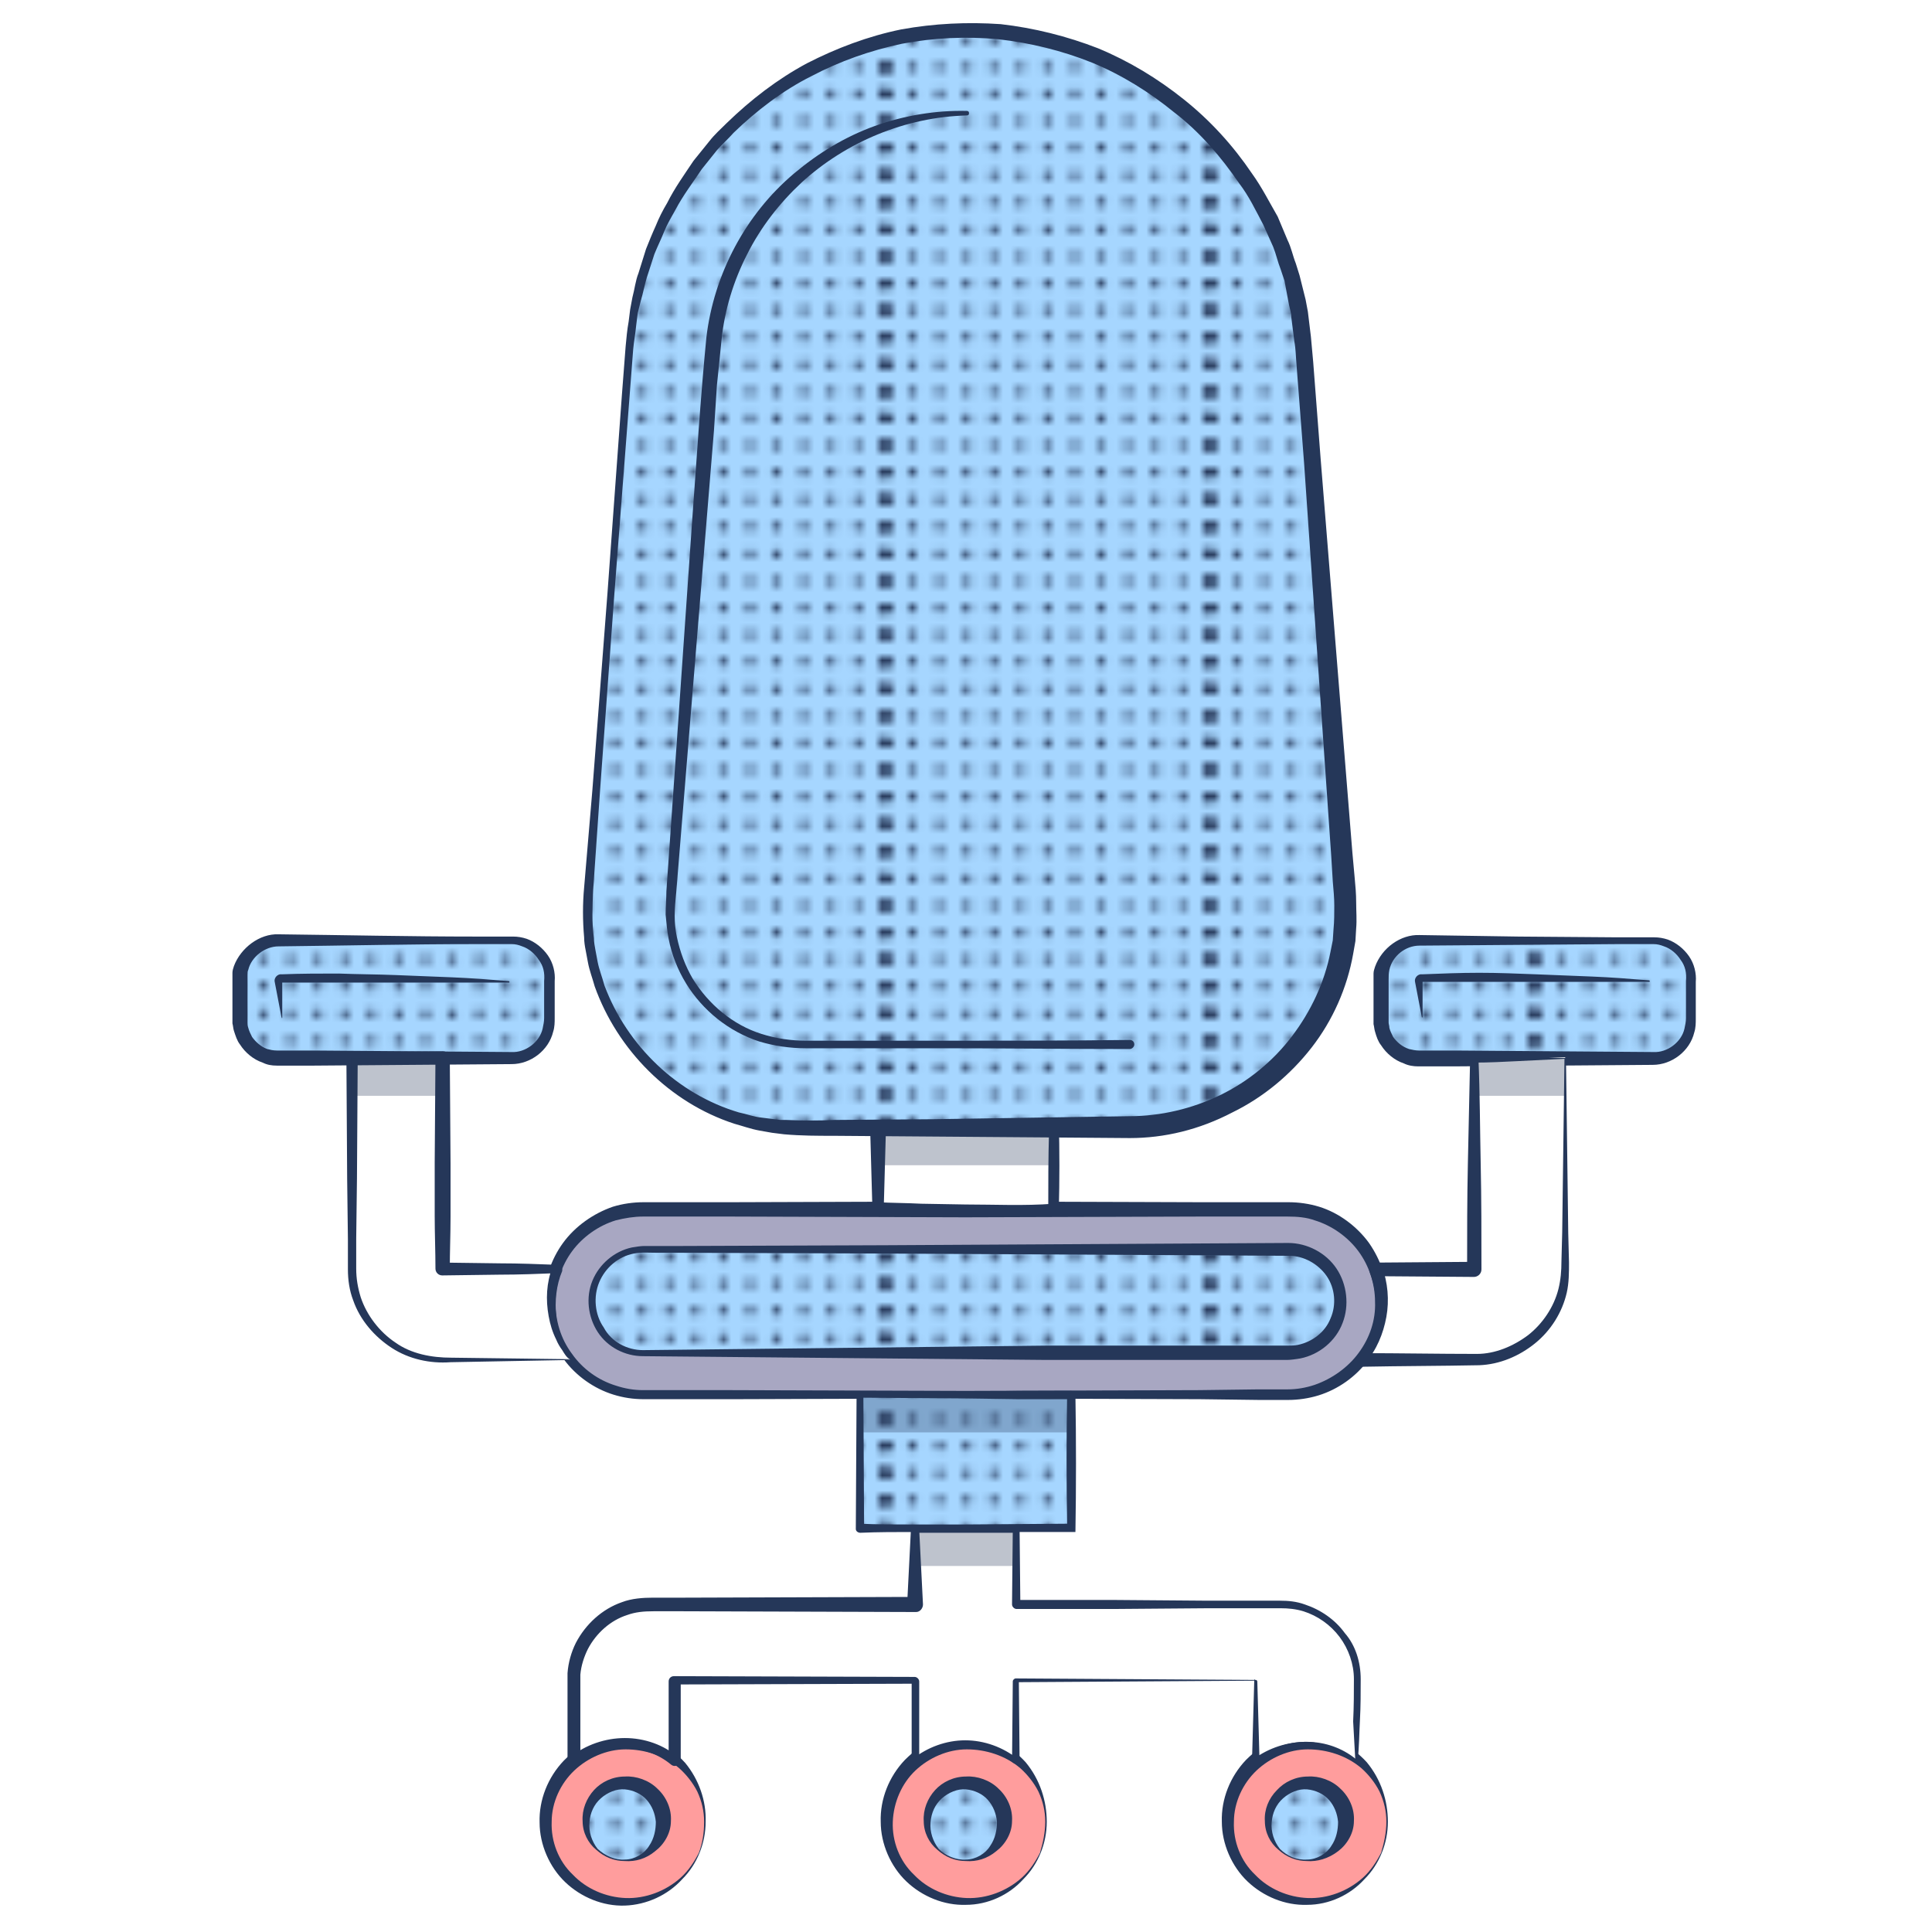 <?xml version="1.0" encoding="utf-8"?>
<!-- Generator: Adobe Illustrator 22.1.0, SVG Export Plug-In . SVG Version: 6.00 Build 0)  -->
<svg version="1.1" id="Layer_1" xmlns="http://www.w3.org/2000/svg" xmlns:xlink="http://www.w3.org/1999/xlink" x="0px" y="0px"
	 viewBox="0 0 256 256" style="enable-background:new 0 0 256 256;" xml:space="preserve">
<style type="text/css">
	.st0{fill:none;}
	.st1{fill:#253759;}
	.st2{clip-path:url(#SVGID_2_);fill:#253759;}
	.st3{clip-path:url(#SVGID_4_);fill:#253759;}
	.st4{fill:#FF9D9D;}
	.st5{fill:#A6D6FF;}
	.st6{fill:url(#SVGID_7_);}
	.st7{fill:url(#SVGID_8_);}
	.st8{fill:url(#SVGID_9_);}
	.st9{fill:#A8A7C2;}
	.st10{fill:url(#SVGID_10_);}
	.st11{fill:#FFFFFF;}
	.st12{fill:url(#SVGID_11_);}
	.st13{fill:url(#SVGID_12_);}
	.st14{opacity:0.3;fill:#253759;}
	.st15{fill:url(#SVGID_13_);}
	.st16{fill:url(#SVGID_14_);}
</style>
<pattern  x="-3036" y="-276" width="42.9" height="43" patternUnits="userSpaceOnUse" id="New_Pattern_Swatch_1" viewBox="43 -43 42.9 43" style="overflow:visible;">
	<g>
		<rect x="43" y="-43" class="st0" width="42.9" height="43"/>
		<g>
			<g>
				<circle class="st1" cx="85.9" cy="-41.2" r="0.6"/>
				<circle class="st1" cx="85.9" cy="-37.6" r="0.6"/>
				<circle class="st1" cx="85.9" cy="-34" r="0.6"/>
				<circle class="st1" cx="85.9" cy="-30.4" r="0.6"/>
				<circle class="st1" cx="85.9" cy="-26.9" r="0.6"/>
				<circle class="st1" cx="85.9" cy="-23.3" r="0.6"/>
				<circle class="st1" cx="85.9" cy="-19.7" r="0.6"/>
				<circle class="st1" cx="85.9" cy="-16.1" r="0.6"/>
				<circle class="st1" cx="85.9" cy="-12.6" r="0.6"/>
				<circle class="st1" cx="85.9" cy="-9" r="0.6"/>
				<circle class="st1" cx="85.9" cy="-5.4" r="0.6"/>
				<circle class="st1" cx="85.9" cy="-1.8" r="0.6"/>
				<circle class="st1" cx="85.8" cy="-41.2" r="0.6"/>
				<circle class="st1" cx="85.8" cy="-37.6" r="0.6"/>
				<circle class="st1" cx="85.8" cy="-34" r="0.6"/>
				<circle class="st1" cx="85.8" cy="-30.4" r="0.6"/>
				<circle class="st1" cx="85.8" cy="-26.9" r="0.6"/>
				<circle class="st1" cx="85.8" cy="-23.3" r="0.6"/>
				<circle class="st1" cx="85.8" cy="-19.7" r="0.6"/>
				<circle class="st1" cx="85.8" cy="-16.1" r="0.6"/>
				<circle class="st1" cx="85.8" cy="-12.6" r="0.6"/>
				<circle class="st1" cx="85.8" cy="-9" r="0.6"/>
				<circle class="st1" cx="85.8" cy="-5.4" r="0.6"/>
				<circle class="st1" cx="85.8" cy="-1.8" r="0.6"/>
			</g>
			<g>
				<defs>
					<rect id="SVGID_1_" x="85.8" y="-43" width="43" height="43"/>
				</defs>
				<clipPath id="SVGID_2_">
					<use xlink:href="#SVGID_1_"  style="overflow:visible;"/>
				</clipPath>
				<circle class="st2" cx="85.8" cy="-41.2" r="0.6"/>
				<circle class="st2" cx="85.8" cy="-37.6" r="0.6"/>
				<circle class="st2" cx="85.8" cy="-34" r="0.6"/>
				<circle class="st2" cx="85.8" cy="-30.4" r="0.6"/>
				<circle class="st2" cx="85.8" cy="-26.9" r="0.6"/>
				<circle class="st2" cx="85.8" cy="-23.3" r="0.6"/>
				<circle class="st2" cx="85.8" cy="-19.7" r="0.6"/>
				<circle class="st2" cx="85.8" cy="-16.1" r="0.6"/>
				<circle class="st2" cx="85.8" cy="-12.6" r="0.6"/>
				<circle class="st2" cx="85.8" cy="-9" r="0.6"/>
				<circle class="st2" cx="85.8" cy="-5.4" r="0.6"/>
				<circle class="st2" cx="85.8" cy="-1.8" r="0.6"/>
				<circle class="st2" cx="85.7" cy="-41.2" r="0.6"/>
				<circle class="st2" cx="85.7" cy="-37.6" r="0.6"/>
				<circle class="st2" cx="85.7" cy="-34" r="0.6"/>
				<circle class="st2" cx="85.7" cy="-30.4" r="0.6"/>
				<circle class="st2" cx="85.7" cy="-26.9" r="0.6"/>
				<circle class="st2" cx="85.7" cy="-23.3" r="0.6"/>
				<circle class="st2" cx="85.7" cy="-19.7" r="0.6"/>
				<circle class="st2" cx="85.7" cy="-16.1" r="0.6"/>
				<circle class="st2" cx="85.7" cy="-12.6" r="0.6"/>
				<circle class="st2" cx="85.7" cy="-9" r="0.6"/>
				<circle class="st2" cx="85.7" cy="-5.4" r="0.6"/>
				<circle class="st2" cx="85.7" cy="-1.8" r="0.6"/>
			</g>
		</g>
		<g>
			<g>
				<circle class="st1" cx="85.9" cy="-41.2" r="0.6"/>
				<circle class="st1" cx="85.9" cy="-37.6" r="0.6"/>
				<circle class="st1" cx="85.9" cy="-34" r="0.6"/>
				<circle class="st1" cx="85.9" cy="-30.4" r="0.6"/>
				<circle class="st1" cx="85.9" cy="-26.9" r="0.6"/>
				<circle class="st1" cx="85.9" cy="-23.3" r="0.6"/>
				<circle class="st1" cx="85.9" cy="-19.7" r="0.6"/>
				<circle class="st1" cx="85.9" cy="-16.1" r="0.6"/>
				<circle class="st1" cx="85.9" cy="-12.6" r="0.6"/>
				<circle class="st1" cx="85.9" cy="-9" r="0.6"/>
				<circle class="st1" cx="85.9" cy="-5.4" r="0.6"/>
				<circle class="st1" cx="85.9" cy="-1.8" r="0.6"/>
				<circle class="st1" cx="43" cy="-41.2" r="0.6"/>
				<circle class="st1" cx="46.5" cy="-41.2" r="0.6"/>
				<circle class="st1" cx="50.1" cy="-41.2" r="0.6"/>
				<circle class="st1" cx="53.7" cy="-41.2" r="0.6"/>
				<circle class="st1" cx="43" cy="-37.6" r="0.6"/>
				<circle class="st1" cx="46.5" cy="-37.6" r="0.6"/>
				<circle class="st1" cx="50.1" cy="-37.6" r="0.6"/>
				<circle class="st1" cx="53.7" cy="-37.6" r="0.6"/>
				<circle class="st1" cx="43" cy="-34" r="0.6"/>
				<circle class="st1" cx="46.5" cy="-34" r="0.6"/>
				<circle class="st1" cx="50.1" cy="-34" r="0.6"/>
				<circle class="st1" cx="53.7" cy="-34" r="0.6"/>
				<circle class="st1" cx="43" cy="-30.4" r="0.6"/>
				<circle class="st1" cx="46.5" cy="-30.4" r="0.6"/>
				<circle class="st1" cx="50.1" cy="-30.4" r="0.6"/>
				<circle class="st1" cx="53.7" cy="-30.4" r="0.6"/>
				<circle class="st1" cx="43" cy="-26.9" r="0.6"/>
				<circle class="st1" cx="46.5" cy="-26.9" r="0.6"/>
				<circle class="st1" cx="50.1" cy="-26.9" r="0.6"/>
				<circle class="st1" cx="53.7" cy="-26.9" r="0.6"/>
				<circle class="st1" cx="43" cy="-23.3" r="0.6"/>
				<circle class="st1" cx="46.5" cy="-23.3" r="0.6"/>
				<circle class="st1" cx="50.1" cy="-23.3" r="0.6"/>
				<circle class="st1" cx="53.7" cy="-23.3" r="0.6"/>
				<circle class="st1" cx="57.3" cy="-41.2" r="0.6"/>
				<circle class="st1" cx="60.8" cy="-41.2" r="0.6"/>
				<circle class="st1" cx="64.4" cy="-41.2" r="0.6"/>
				<circle class="st1" cx="68" cy="-41.2" r="0.6"/>
				<circle class="st1" cx="71.5" cy="-41.2" r="0.6"/>
				<circle class="st1" cx="57.3" cy="-37.6" r="0.6"/>
				<circle class="st1" cx="60.8" cy="-37.6" r="0.6"/>
				<circle class="st1" cx="64.4" cy="-37.6" r="0.6"/>
				<circle class="st1" cx="68" cy="-37.6" r="0.6"/>
				<circle class="st1" cx="71.5" cy="-37.6" r="0.6"/>
				<circle class="st1" cx="57.3" cy="-34" r="0.6"/>
				<circle class="st1" cx="60.8" cy="-34" r="0.6"/>
				<circle class="st1" cx="64.4" cy="-34" r="0.6"/>
				<circle class="st1" cx="68" cy="-34" r="0.6"/>
				<circle class="st1" cx="71.5" cy="-34" r="0.6"/>
				<circle class="st1" cx="57.3" cy="-30.4" r="0.6"/>
				<circle class="st1" cx="60.8" cy="-30.4" r="0.6"/>
				<circle class="st1" cx="64.4" cy="-30.4" r="0.6"/>
				<circle class="st1" cx="68" cy="-30.4" r="0.6"/>
				<circle class="st1" cx="71.5" cy="-30.4" r="0.6"/>
				<circle class="st1" cx="57.3" cy="-26.9" r="0.6"/>
				<circle class="st1" cx="60.8" cy="-26.9" r="0.6"/>
				<circle class="st1" cx="64.4" cy="-26.9" r="0.6"/>
				<circle class="st1" cx="68" cy="-26.9" r="0.6"/>
				<circle class="st1" cx="71.5" cy="-26.9" r="0.6"/>
				<circle class="st1" cx="57.3" cy="-23.3" r="0.6"/>
				<circle class="st1" cx="60.8" cy="-23.3" r="0.6"/>
				<circle class="st1" cx="64.4" cy="-23.3" r="0.6"/>
				<circle class="st1" cx="68" cy="-23.3" r="0.6"/>
				<circle class="st1" cx="71.5" cy="-23.3" r="0.6"/>
				<circle class="st1" cx="75.1" cy="-41.2" r="0.6"/>
				<circle class="st1" cx="78.7" cy="-41.2" r="0.6"/>
				<circle class="st1" cx="82.3" cy="-41.2" r="0.6"/>
				<circle class="st1" cx="85.8" cy="-41.2" r="0.6"/>
				<circle class="st1" cx="75.1" cy="-37.6" r="0.6"/>
				<circle class="st1" cx="78.7" cy="-37.6" r="0.6"/>
				<circle class="st1" cx="82.3" cy="-37.6" r="0.6"/>
				<circle class="st1" cx="85.8" cy="-37.6" r="0.6"/>
				<circle class="st1" cx="75.1" cy="-34" r="0.6"/>
				<circle class="st1" cx="78.7" cy="-34" r="0.6"/>
				<circle class="st1" cx="82.3" cy="-34" r="0.6"/>
				<circle class="st1" cx="85.8" cy="-34" r="0.6"/>
				<circle class="st1" cx="75.1" cy="-30.4" r="0.6"/>
				<circle class="st1" cx="78.7" cy="-30.4" r="0.6"/>
				<circle class="st1" cx="82.3" cy="-30.4" r="0.6"/>
				<circle class="st1" cx="85.8" cy="-30.4" r="0.6"/>
				<circle class="st1" cx="75.1" cy="-26.9" r="0.6"/>
				<circle class="st1" cx="78.7" cy="-26.9" r="0.6"/>
				<circle class="st1" cx="82.3" cy="-26.9" r="0.6"/>
				<circle class="st1" cx="85.8" cy="-26.9" r="0.6"/>
				<circle class="st1" cx="75.1" cy="-23.3" r="0.6"/>
				<circle class="st1" cx="78.7" cy="-23.3" r="0.6"/>
				<circle class="st1" cx="82.3" cy="-23.3" r="0.6"/>
				<circle class="st1" cx="85.8" cy="-23.3" r="0.6"/>
				<circle class="st1" cx="43" cy="-19.7" r="0.6"/>
				<circle class="st1" cx="46.5" cy="-19.7" r="0.6"/>
				<circle class="st1" cx="50.1" cy="-19.7" r="0.6"/>
				<circle class="st1" cx="53.7" cy="-19.7" r="0.6"/>
				<circle class="st1" cx="43" cy="-16.1" r="0.6"/>
				<circle class="st1" cx="46.5" cy="-16.1" r="0.6"/>
				<circle class="st1" cx="50.1" cy="-16.1" r="0.6"/>
				<circle class="st1" cx="53.7" cy="-16.1" r="0.6"/>
				<circle class="st1" cx="43" cy="-12.6" r="0.6"/>
				<circle class="st1" cx="46.5" cy="-12.6" r="0.6"/>
				<circle class="st1" cx="50.1" cy="-12.6" r="0.6"/>
				<circle class="st1" cx="53.7" cy="-12.6" r="0.6"/>
				<circle class="st1" cx="43" cy="-9" r="0.6"/>
				<circle class="st1" cx="46.5" cy="-9" r="0.6"/>
				<circle class="st1" cx="50.1" cy="-9" r="0.6"/>
				<circle class="st1" cx="53.7" cy="-9" r="0.6"/>
				<circle class="st1" cx="43" cy="-5.4" r="0.6"/>
				<circle class="st1" cx="46.5" cy="-5.4" r="0.6"/>
				<circle class="st1" cx="50.1" cy="-5.4" r="0.6"/>
				<circle class="st1" cx="53.7" cy="-5.4" r="0.6"/>
				<circle class="st1" cx="43" cy="-1.8" r="0.6"/>
				<circle class="st1" cx="46.5" cy="-1.8" r="0.6"/>
				<circle class="st1" cx="50.1" cy="-1.8" r="0.6"/>
				<circle class="st1" cx="53.7" cy="-1.8" r="0.6"/>
				<circle class="st1" cx="57.3" cy="-19.7" r="0.6"/>
				<circle class="st1" cx="60.8" cy="-19.7" r="0.6"/>
				<circle class="st1" cx="64.4" cy="-19.7" r="0.6"/>
				<circle class="st1" cx="68" cy="-19.7" r="0.6"/>
				<circle class="st1" cx="71.5" cy="-19.7" r="0.6"/>
				<circle class="st1" cx="57.3" cy="-16.1" r="0.6"/>
				<circle class="st1" cx="60.8" cy="-16.1" r="0.6"/>
				<circle class="st1" cx="64.4" cy="-16.1" r="0.6"/>
				<circle class="st1" cx="68" cy="-16.1" r="0.6"/>
				<circle class="st1" cx="71.5" cy="-16.1" r="0.6"/>
				<circle class="st1" cx="57.3" cy="-12.6" r="0.6"/>
				<circle class="st1" cx="60.8" cy="-12.6" r="0.6"/>
				<circle class="st1" cx="64.4" cy="-12.6" r="0.6"/>
				<circle class="st1" cx="68" cy="-12.6" r="0.6"/>
				<circle class="st1" cx="71.5" cy="-12.6" r="0.6"/>
				<circle class="st1" cx="57.3" cy="-9" r="0.6"/>
				<circle class="st1" cx="60.8" cy="-9" r="0.6"/>
				<circle class="st1" cx="64.4" cy="-9" r="0.6"/>
				<circle class="st1" cx="68" cy="-9" r="0.6"/>
				<circle class="st1" cx="71.5" cy="-9" r="0.6"/>
				<circle class="st1" cx="57.3" cy="-5.4" r="0.6"/>
				<circle class="st1" cx="60.8" cy="-5.4" r="0.6"/>
				<circle class="st1" cx="64.4" cy="-5.4" r="0.6"/>
				<circle class="st1" cx="68" cy="-5.4" r="0.6"/>
				<circle class="st1" cx="71.5" cy="-5.4" r="0.6"/>
				<circle class="st1" cx="57.3" cy="-1.8" r="0.6"/>
				<circle class="st1" cx="60.8" cy="-1.8" r="0.6"/>
				<circle class="st1" cx="64.4" cy="-1.8" r="0.6"/>
				<circle class="st1" cx="68" cy="-1.8" r="0.6"/>
				<circle class="st1" cx="71.5" cy="-1.8" r="0.6"/>
				<circle class="st1" cx="75.1" cy="-19.7" r="0.6"/>
				<circle class="st1" cx="78.7" cy="-19.7" r="0.6"/>
				<circle class="st1" cx="82.3" cy="-19.7" r="0.6"/>
				<circle class="st1" cx="85.8" cy="-19.7" r="0.6"/>
				<circle class="st1" cx="75.1" cy="-16.1" r="0.6"/>
				<circle class="st1" cx="78.7" cy="-16.1" r="0.6"/>
				<circle class="st1" cx="82.3" cy="-16.1" r="0.6"/>
				<circle class="st1" cx="85.8" cy="-16.1" r="0.6"/>
				<circle class="st1" cx="75.1" cy="-12.6" r="0.6"/>
				<circle class="st1" cx="78.7" cy="-12.6" r="0.6"/>
				<circle class="st1" cx="82.3" cy="-12.6" r="0.6"/>
				<circle class="st1" cx="85.8" cy="-12.6" r="0.6"/>
				<circle class="st1" cx="75.1" cy="-9" r="0.6"/>
				<circle class="st1" cx="78.7" cy="-9" r="0.6"/>
				<circle class="st1" cx="82.3" cy="-9" r="0.6"/>
				<circle class="st1" cx="85.8" cy="-9" r="0.6"/>
				<circle class="st1" cx="75.1" cy="-5.4" r="0.6"/>
				<circle class="st1" cx="78.7" cy="-5.4" r="0.6"/>
				<circle class="st1" cx="82.3" cy="-5.4" r="0.6"/>
				<circle class="st1" cx="85.8" cy="-5.4" r="0.6"/>
				<circle class="st1" cx="75.1" cy="-1.8" r="0.6"/>
				<circle class="st1" cx="78.7" cy="-1.8" r="0.6"/>
				<circle class="st1" cx="82.3" cy="-1.8" r="0.6"/>
				<circle class="st1" cx="85.8" cy="-1.8" r="0.6"/>
				<circle class="st1" cx="42.9" cy="-41.2" r="0.6"/>
				<circle class="st1" cx="42.9" cy="-37.6" r="0.6"/>
				<circle class="st1" cx="42.9" cy="-34" r="0.6"/>
				<circle class="st1" cx="42.9" cy="-30.4" r="0.6"/>
				<circle class="st1" cx="42.9" cy="-26.9" r="0.6"/>
				<circle class="st1" cx="42.9" cy="-23.3" r="0.6"/>
				<circle class="st1" cx="42.9" cy="-19.7" r="0.6"/>
				<circle class="st1" cx="42.9" cy="-16.1" r="0.6"/>
				<circle class="st1" cx="42.9" cy="-12.6" r="0.6"/>
				<circle class="st1" cx="42.9" cy="-9" r="0.6"/>
				<circle class="st1" cx="42.9" cy="-5.4" r="0.6"/>
				<circle class="st1" cx="42.9" cy="-1.8" r="0.6"/>
			</g>
			<g>
				<defs>
					<rect id="SVGID_3_" x="42.9" y="-43" width="43" height="43"/>
				</defs>
				<clipPath id="SVGID_4_">
					<use xlink:href="#SVGID_3_"  style="overflow:visible;"/>
				</clipPath>
				<circle class="st3" cx="42.9" cy="-41.2" r="0.6"/>
				<circle class="st3" cx="42.9" cy="-37.6" r="0.6"/>
				<circle class="st3" cx="42.9" cy="-34" r="0.6"/>
				<circle class="st3" cx="42.9" cy="-30.4" r="0.6"/>
				<circle class="st3" cx="42.9" cy="-26.9" r="0.6"/>
				<circle class="st3" cx="42.9" cy="-23.3" r="0.6"/>
				<circle class="st3" cx="42.9" cy="-19.7" r="0.6"/>
				<circle class="st3" cx="42.9" cy="-16.1" r="0.6"/>
				<circle class="st3" cx="42.9" cy="-12.6" r="0.6"/>
				<circle class="st3" cx="42.9" cy="-9" r="0.6"/>
				<circle class="st3" cx="42.9" cy="-5.4" r="0.6"/>
				<circle class="st3" cx="42.9" cy="-1.8" r="0.6"/>
				<circle class="st3" cx="42.8" cy="-41.2" r="0.6"/>
				<circle class="st3" cx="42.8" cy="-37.6" r="0.6"/>
				<circle class="st3" cx="42.8" cy="-34" r="0.6"/>
				<circle class="st3" cx="42.8" cy="-30.4" r="0.6"/>
				<circle class="st3" cx="42.8" cy="-26.9" r="0.6"/>
				<circle class="st3" cx="42.8" cy="-23.3" r="0.6"/>
				<circle class="st3" cx="42.8" cy="-19.7" r="0.6"/>
				<circle class="st3" cx="42.8" cy="-16.1" r="0.6"/>
				<circle class="st3" cx="42.8" cy="-12.6" r="0.6"/>
				<circle class="st3" cx="42.8" cy="-9" r="0.6"/>
				<circle class="st3" cx="42.8" cy="-5.4" r="0.6"/>
				<circle class="st3" cx="42.8" cy="-1.8" r="0.6"/>
			</g>
		</g>
		<g>
			<g>
				<circle class="st1" cx="43" cy="-41.2" r="0.6"/>
				<circle class="st1" cx="43" cy="-37.6" r="0.6"/>
				<circle class="st1" cx="43" cy="-34" r="0.6"/>
				<circle class="st1" cx="43" cy="-30.4" r="0.6"/>
				<circle class="st1" cx="43" cy="-26.9" r="0.6"/>
				<circle class="st1" cx="43" cy="-23.3" r="0.6"/>
				<circle class="st1" cx="43" cy="-19.7" r="0.6"/>
				<circle class="st1" cx="43" cy="-16.1" r="0.6"/>
				<circle class="st1" cx="43" cy="-12.6" r="0.6"/>
				<circle class="st1" cx="43" cy="-9" r="0.6"/>
				<circle class="st1" cx="43" cy="-5.4" r="0.6"/>
				<circle class="st1" cx="43" cy="-1.8" r="0.6"/>
				<circle class="st1" cx="42.9" cy="-41.2" r="0.6"/>
				<circle class="st1" cx="42.9" cy="-37.6" r="0.6"/>
				<circle class="st1" cx="42.9" cy="-34" r="0.6"/>
				<circle class="st1" cx="42.9" cy="-30.4" r="0.6"/>
				<circle class="st1" cx="42.9" cy="-26.9" r="0.6"/>
				<circle class="st1" cx="42.9" cy="-23.3" r="0.6"/>
				<circle class="st1" cx="42.9" cy="-19.7" r="0.6"/>
				<circle class="st1" cx="42.9" cy="-16.1" r="0.6"/>
				<circle class="st1" cx="42.9" cy="-12.6" r="0.6"/>
				<circle class="st1" cx="42.9" cy="-9" r="0.6"/>
				<circle class="st1" cx="42.9" cy="-5.4" r="0.6"/>
				<circle class="st1" cx="42.9" cy="-1.8" r="0.6"/>
			</g>
			<g>
				<defs>
					<rect id="SVGID_5_" y="-43" width="43" height="43"/>
				</defs>
				<clipPath id="SVGID_6_">
					<use xlink:href="#SVGID_5_"  style="overflow:visible;"/>
				</clipPath>
			</g>
		</g>
	</g>
</pattern>
<g>
	<g>
		<path class="st4" d="M93.4,241.4c0,5.9-4.7,10.6-10.6,10.6c-5.8,0-10.6-4.7-10.6-10.6c0-3.3,1.5-6.3,3.9-8.2
			c1.8-1.5,4.1-2.4,6.7-2.4s4.8,0.9,6.7,2.4C91.9,235.1,93.4,238.1,93.4,241.4z"/>
		<path class="st1" d="M93.5,241.4c0,2.8-1.1,5.6-3.1,7.6c-1.9,2.1-4.7,3.4-7.6,3.5c-2.9,0.1-5.8-1.1-7.9-3.1c-2.1-2-3.4-5-3.4-7.9
			c-0.1-3,1.1-6,3.2-8.2c1.1-1.1,2.3-2,3.7-2.6c1.4-0.6,2.9-0.9,4.5-0.8c1.5,0,3,0.4,4.4,1c1.4,0.7,2.5,1.6,3.5,2.7
			C92.6,235.8,93.6,238.6,93.5,241.4z M93.3,241.4c0-1.4-0.3-2.7-0.9-4c-0.6-1.2-1.5-2.3-2.4-3.1c-2-1.7-4.6-2.5-7.1-2.5
			c-2.5,0-5,1.1-6.8,2.8c-1.8,1.7-3,4.2-3,6.8c-0.1,2.6,0.9,5.2,2.8,7c1.8,1.9,4.4,3,7,3.1c2.6,0.1,5.3-0.9,7.3-2.7
			c1-0.9,1.8-2.1,2.4-3.3C93.1,244.2,93.3,242.8,93.3,241.4z"/>
	</g>
	<g>
		<path class="st4" d="M138.6,241.4c0,5.9-4.7,10.6-10.6,10.6c-5.9,0-10.6-4.7-10.6-10.6c0-3.3,1.5-6.3,3.9-8.2
			c1.8-1.5,4.1-2.4,6.7-2.4c2.5,0,4.8,0.9,6.7,2.4C137.1,235.1,138.6,238.1,138.6,241.4z"/>
		<path class="st1" d="M138.7,241.4c0,2.8-1.1,5.6-3.1,7.6c-1.9,2.1-4.7,3.4-7.6,3.4c-2.9,0.1-5.8-1.1-7.9-3.1c-2.1-2-3.4-5-3.4-7.9
			c-0.1-3,1.1-6,3.2-8.2c1.1-1.1,2.3-2,3.7-2.6c1.4-0.6,2.9-0.9,4.4-0.8c1.5,0,3,0.4,4.4,1c1.3,0.7,2.5,1.6,3.5,2.7
			C137.8,235.8,138.7,238.6,138.7,241.4z M138.5,241.4c0-1.4-0.3-2.7-0.9-4c-0.6-1.2-1.5-2.3-2.4-3.1c-2-1.7-4.6-2.5-7.1-2.5
			c-2.5,0-5,1.1-6.8,2.8c-1.8,1.7-2.9,4.2-3,6.8c-0.1,2.6,0.9,5.2,2.8,7c1.8,1.9,4.4,3,7,3.1c2.6,0.1,5.3-0.9,7.3-2.7
			c1-0.9,1.8-2.1,2.4-3.3C138.2,244.2,138.5,242.8,138.5,241.4z"/>
	</g>
	<g>
		<path class="st4" d="M183.8,241.4c0,5.9-4.7,10.6-10.6,10.6c-5.9,0-10.6-4.7-10.6-10.6c0-3.3,1.5-6.3,3.9-8.2
			c1.8-1.5,4.1-2.4,6.7-2.4c2.5,0,4.8,0.9,6.7,2.4C182.2,235.1,183.8,238.1,183.8,241.4z"/>
		<path class="st1" d="M183.9,241.4c0,2.8-1.1,5.6-3.1,7.6c-1.9,2.1-4.7,3.4-7.6,3.4c-2.9,0.1-5.8-1.1-7.9-3.1c-2.1-2-3.4-5-3.4-7.9
			c-0.1-3,1.1-6,3.2-8.2c1.1-1.1,2.3-2,3.7-2.6c1.4-0.6,2.9-0.9,4.4-0.8c1.5,0,3,0.4,4.4,1c1.3,0.7,2.5,1.6,3.5,2.7
			C183,235.8,183.9,238.6,183.9,241.4z M183.7,241.4c0-1.4-0.3-2.7-0.9-4c-0.6-1.2-1.5-2.3-2.4-3.1c-2-1.7-4.6-2.5-7.1-2.5
			c-2.5,0-5,1.1-6.8,2.8c-1.8,1.7-3,4.2-3,6.8c-0.1,2.6,0.9,5.2,2.8,7c1.8,1.9,4.4,3,7,3.1c2.6,0.1,5.3-0.9,7.3-2.7
			c1-0.9,1.8-2.1,2.4-3.3C183.4,244.2,183.7,242.8,183.7,241.4z"/>
	</g>
	<path class="st5" d="M82.8,246.5c-2.8,0-5.1-2.3-5.1-5.1c0-1.6,0.7-3,1.9-4c0.7-0.5,1.7-1.1,3.2-1.1c1.2,0,2.3,0.4,3.2,1.1
		c1.2,1,1.9,2.4,1.9,4C88,244.2,85.7,246.5,82.8,246.5z"/>
	<path class="st5" d="M128,246.5c-2.8,0-5.1-2.3-5.1-5.1c0-1.6,0.7-3,1.9-4c0.7-0.5,1.7-1.1,3.2-1.1c1.2,0,2.3,0.4,3.2,1.1
		c1.2,1,1.9,2.4,1.9,4C133.1,244.2,130.8,246.5,128,246.5z"/>
	<path class="st5" d="M173.2,246.5c-2.8,0-5.1-2.3-5.1-5.1c0-1.6,0.7-3,1.9-4c0.7-0.5,1.7-1.1,3.2-1.1c1.2,0,2.3,0.4,3.2,1.1
		c1.2,1,1.9,2.4,1.9,4C178.3,244.2,176,246.5,173.2,246.5z"/>
	<g>
		<pattern  id="SVGID_7_" xlink:href="#New_Pattern_Swatch_1" patternTransform="matrix(1 0 0 1 14.4 1.334925e-04)">
		</pattern>
		<path class="st6" d="M82.8,246.5c-2.8,0-5.1-2.3-5.1-5.1c0-1.6,0.7-3,1.9-4c0.7-0.5,1.7-1.1,3.2-1.1c1.2,0,2.3,0.4,3.2,1.1
			c1.2,1,1.9,2.4,1.9,4C88,244.2,85.7,246.5,82.8,246.5z"/>
		<path class="st1" d="M82.8,246.6c-1.4,0-2.7-0.5-3.8-1.5c-1.1-0.9-1.8-2.3-1.8-3.8c-0.1-1.5,0.5-3,1.5-4.1c1-1.1,2.5-1.8,4.1-1.8
			c1.5-0.1,3.2,0.5,4.3,1.6c1.2,1.1,1.9,2.7,1.8,4.3c0,1.6-0.9,3.1-2.1,4C85.6,246.3,84.2,246.7,82.8,246.6z M82.8,246.4
			c1.3,0,2.6-0.8,3.2-1.8c0.7-1,0.9-2.2,0.9-3.2c-0.1-1.1-0.5-2.1-1.2-2.9c-0.7-0.8-1.8-1.3-2.9-1.4c-1.1-0.1-2.3,0.4-3.2,1.2
			c-0.9,0.8-1.4,1.9-1.5,3.2c-0.1,1.2,0.3,2.5,1.1,3.5C80.2,245.9,81.5,246.5,82.8,246.4z"/>
	</g>
	<g>
		<pattern  id="SVGID_8_" xlink:href="#New_Pattern_Swatch_1" patternTransform="matrix(1 0 0 1 14.4 0)">
		</pattern>
		<path class="st7" d="M128,246.5c-2.8,0-5.1-2.3-5.1-5.1c0-1.6,0.7-3,1.9-4c0.7-0.5,1.7-1.1,3.2-1.1c1.2,0,2.3,0.4,3.2,1.1
			c1.2,1,1.9,2.4,1.9,4C133.1,244.2,130.8,246.5,128,246.5z"/>
		<path class="st1" d="M128,246.6c-1.4,0-2.7-0.5-3.8-1.5c-1.1-0.9-1.8-2.3-1.8-3.8c-0.1-1.5,0.5-3,1.5-4.1c1-1.1,2.5-1.8,4.1-1.8
			c1.5-0.1,3.2,0.5,4.3,1.6c1.2,1.1,1.9,2.7,1.8,4.3c0,1.6-0.9,3.1-2.1,4C130.8,246.3,129.4,246.7,128,246.6z M128,246.4
			c1.3,0,2.6-0.8,3.2-1.8c0.7-1,0.9-2.2,0.9-3.2c-0.1-1.1-0.5-2.1-1.2-2.9c-0.7-0.8-1.8-1.3-2.9-1.4c-1.1-0.1-2.3,0.4-3.2,1.2
			c-0.9,0.8-1.4,1.9-1.5,3.2c-0.1,1.2,0.3,2.5,1.1,3.5C125.3,245.9,126.7,246.5,128,246.4z"/>
	</g>
	<g>
		<pattern  id="SVGID_9_" xlink:href="#New_Pattern_Swatch_1" patternTransform="matrix(1 0 0 1 14.998 1.334925e-04)">
		</pattern>
		<path class="st8" d="M173.2,246.5c-2.8,0-5.1-2.3-5.1-5.1c0-1.6,0.7-3,1.9-4c0.7-0.5,1.7-1.1,3.2-1.1c1.2,0,2.3,0.4,3.2,1.1
			c1.2,1,1.9,2.4,1.9,4C178.3,244.2,176,246.5,173.2,246.5z"/>
		<path class="st1" d="M173.2,246.6c-1.4,0-2.7-0.5-3.8-1.5c-1.1-0.9-1.8-2.3-1.8-3.8c-0.1-1.5,0.5-3,1.6-4.1c1-1.1,2.5-1.8,4.1-1.8
			c1.5-0.1,3.2,0.5,4.3,1.6c1.2,1.1,1.9,2.7,1.8,4.3c0,1.6-0.9,3.1-2.1,4C176,246.3,174.5,246.7,173.2,246.6z M173.2,246.4
			c1.3,0,2.6-0.8,3.2-1.8c0.7-1,0.9-2.2,0.9-3.2c-0.1-1.1-0.5-2.1-1.2-2.9c-0.7-0.8-1.8-1.3-2.9-1.4c-1.1-0.1-2.3,0.4-3.2,1.2
			c-0.9,0.8-1.4,1.9-1.5,3.2c-0.1,1.2,0.3,2.5,1.1,3.5C170.5,245.9,171.8,246.5,173.2,246.4z"/>
	</g>
	<g>
		<path class="st9" d="M183.1,172.5c0,2.9-1,5.6-2.7,7.7c-0.3,0.4-0.6,0.7-0.9,1c-2.2,2.2-5.3,3.6-8.7,3.6H85.2
			c-3.9,0-7.3-1.8-9.6-4.6c-1.7-2.1-2.7-4.8-2.7-7.7c0-1.5,0.3-3,0.8-4.4c0.6-1.6,1.6-3.1,2.8-4.3c2.2-2.2,5.3-3.6,8.7-3.6h85.6
			c5.3,0,9.7,3.3,11.5,7.9C182.8,169.5,183.1,171,183.1,172.5z"/>
		<path class="st1" d="M183.9,172.5c0,2.8-0.9,5.5-2.6,7.7c-1.6,2.2-4,3.9-6.6,4.7c-1.3,0.4-2.7,0.6-4,0.6l-3.9,0l-7.8-0.1l-31-0.1
			l-31,0.1l-7.8,0l-3.9,0c-1.4,0-2.7-0.2-4-0.6c-2.6-0.8-5-2.5-6.6-4.7c-1.6-2.2-2.5-4.9-2.6-7.7c0-2.8,0.9-5.5,2.5-7.7
			c1.6-2.2,4-3.9,6.6-4.8c1.3-0.4,2.7-0.6,4.1-0.6l3.9,0l7.8,0l31-0.1l31,0.1l7.8,0l3.9,0c1.4,0,2.8,0.2,4.1,0.6
			c2.6,0.8,5,2.6,6.6,4.8C183,167,183.9,169.7,183.9,172.5z M182.2,172.5c0-2.4-0.8-4.8-2.2-6.7c-1.4-1.9-3.5-3.4-5.8-4.1
			c-1.1-0.4-2.3-0.5-3.6-0.5l-3.9,0l-7.8,0l-31,0.1l-31-0.1l-7.8,0l-3.9,0c-1.2,0-2.4,0.2-3.6,0.5c-2.3,0.7-4.4,2.2-5.8,4.1
			c-1.4,1.9-2.2,4.3-2.2,6.8c0,2.4,0.7,4.8,2.2,6.8c1.4,2,3.5,3.5,5.8,4.2c1.2,0.4,2.4,0.6,3.6,0.6l3.9,0l7.8,0l31,0.1l31-0.1
			l7.8-0.1l3.9,0c1.2,0,2.4-0.2,3.6-0.6c2.3-0.8,4.4-2.3,5.8-4.2C181.5,177.3,182.3,174.9,182.2,172.5z"/>
	</g>
	<path class="st5" d="M85.2,179.3c-2.1,0-4-0.9-5.3-2.6c-1-1.2-1.5-2.7-1.5-4.3c0-0.8,0.1-1.6,0.4-2.4c0.3-0.9,0.9-1.7,1.6-2.4
		c1.3-1.3,3-2,4.8-2h85.6c2.8,0,5.4,1.8,6.4,4.4c0.3,0.8,0.4,1.6,0.4,2.4c0,1.5-0.5,3.1-1.5,4.3c-0.2,0.2-0.3,0.4-0.5,0.6
		c-1.3,1.3-3,2-4.8,2H85.2z"/>
	<path class="st5" d="M36.9,124.6h31c2.8,0,5,2.2,5,5v5.6c0,2.8-2.2,5-5,5h-31c-2.8,0-5-2.2-5-5v-5.6
		C31.9,126.8,34.2,124.6,36.9,124.6z"/>
	<path class="st5" d="M188.1,124.6h31c2.8,0,5,2.2,5,5v5.6c0,2.8-2.2,5-5,5h-31c-2.8,0-5-2.2-5-5v-5.6
		C183.1,126.8,185.3,124.6,188.1,124.6z"/>
	<rect x="114" y="184.8" class="st5" width="27.9" height="17.7"/>
	<path class="st5" d="M149.7,149.4h-43.5c-16.5,0-29.6-14.1-28.4-30.6l5.5-73.5C85.2,22,104.6,4,128,4h0c23.4,0,42.8,18,44.6,41.3
		l5.5,73.5C179.3,135.3,166.3,149.4,149.7,149.4z"/>
	<g>
		<pattern  id="SVGID_10_" xlink:href="#New_Pattern_Swatch_1" patternTransform="matrix(1 0 0 1 14.4 0)">
		</pattern>
		<path class="st10" d="M85.2,179.3c-2.1,0-4-0.9-5.3-2.6c-1-1.2-1.5-2.7-1.5-4.3c0-0.8,0.1-1.6,0.4-2.4c0.3-0.9,0.9-1.7,1.6-2.4
			c1.3-1.3,3-2,4.8-2h85.6c2.8,0,5.4,1.8,6.4,4.4c0.3,0.8,0.4,1.6,0.4,2.4c0,1.5-0.5,3.1-1.5,4.3c-0.2,0.2-0.3,0.4-0.5,0.6
			c-1.3,1.3-3,2-4.8,2H85.2z"/>
		<path class="st1" d="M85.2,179.7c-2.4,0-4.7-1.2-6-3.2c-1.3-2-1.6-4.6-0.7-6.8c0.9-2.2,2.9-3.9,5.2-4.4c0.6-0.1,1.2-0.2,1.7-0.2
			l1.7,0l3.3,0l26.8-0.1l53.5-0.3c2.5,0,5,1.3,6.4,3.4c1.4,2.1,1.7,4.9,0.8,7.2c-0.9,2.4-3.1,4.2-5.6,4.7c-0.6,0.1-1.3,0.2-1.8,0.2
			l-1.7,0l-3.3,0l-26.8,0L85.2,179.7z M85.2,178.9l53.5-0.6l26.8,0l3.3,0l1.7,0c0.6,0,1,0,1.5-0.1c1.9-0.4,3.6-1.7,4.3-3.5
			c0.8-1.8,0.6-4-0.5-5.6c-1.1-1.6-3-2.7-5-2.7l-53.5-0.3l-26.8-0.1l-3.3,0c-1.1,0-2.2-0.1-3.2,0.1c-2.1,0.4-3.8,1.9-4.6,3.8
			c-0.8,1.9-0.6,4.3,0.6,6C81,177.8,83.1,178.9,85.2,178.9z"/>
	</g>
	<g>
		<path class="st11" d="M75.6,180.2h-17c-6.6,0-12-5.4-12-12v-27.9h12v27.9h15.1c-0.5,1.4-0.8,2.8-0.8,4.4
			C72.9,175.4,73.9,178.1,75.6,180.2z"/>
		<path class="st1" d="M75.7,180.2l-16,0.3c-2.7,0.2-5.5-0.4-7.8-1.9c-2.3-1.5-4.2-3.7-5.1-6.3c-0.5-1.3-0.7-2.7-0.7-4.1l0-4l-0.1-8
			l-0.1-16c0-0.4,0.3-0.8,0.8-0.8l0,0l12-0.1c0.5,0,0.9,0.4,0.9,0.9v0l0,0l0.1,14l0,7c0,2.3-0.1,4.7-0.1,7l-0.9-0.9l7.6,0.1
			c2.5,0,5,0.1,7.6,0.2l0,0c0.3,0,0.6,0.3,0.6,0.6c0,0.1,0,0.1,0,0.2c-0.8,1.9-1,4-0.8,6c0.1,1,0.4,2,0.7,3c0.2,0.5,0.4,1,0.7,1.4
			C75.1,179.3,75.4,179.6,75.7,180.2z M75.5,180.1c-0.4-0.2-0.7-0.7-1-1.2c-0.3-0.4-0.6-0.9-0.8-1.4c-0.5-1-0.8-2-1-3.1
			c-0.4-2.2-0.3-4.4,0.5-6.5l0.6,0.8c-2.5,0.1-5,0.2-7.6,0.2l-7.6,0.1c-0.5,0-0.9-0.4-0.9-0.9v0l0,0c0-2.3-0.1-4.7-0.1-7l0-7l0.1-14
			l0.9,0.9l-12-0.1l0.8-0.8l-0.1,16l-0.1,8l0,4c0,1.3,0.2,2.5,0.6,3.8c0.8,2.4,2.5,4.6,4.6,6c2.1,1.5,4.8,2,7.4,2L75.5,180.1z"/>
	</g>
	<g>
		<pattern  id="SVGID_11_" xlink:href="#New_Pattern_Swatch_1" patternTransform="matrix(1 0 0 1 14.4 0)">
		</pattern>
		<path class="st12" d="M36.9,124.6h31c2.8,0,5,2.2,5,5v5.6c0,2.8-2.2,5-5,5h-31c-2.8,0-5-2.2-5-5v-5.6
			C31.9,126.8,34.2,124.6,36.9,124.6z"/>
		<path class="st1" d="M36.9,123.8c8.7,0.1,17.4,0.3,26.2,0.3l3.3,0l1.6,0c0.6,0,1.2,0.1,1.8,0.3c1.1,0.4,2.1,1.2,2.8,2.2
			c0.7,1,1,2.3,0.9,3.4l0,3.3l0,1.6c0,0.5,0,1.2-0.2,1.8c-0.6,2.5-3,4.3-5.5,4.3l-13.1,0.1l-13.1,0.1l-3.3,0l-1.6,0
			c-0.7,0-1.3-0.1-1.9-0.4c-1.2-0.4-2.3-1.3-3-2.4c-0.4-0.5-0.6-1.2-0.8-1.8c-0.1-0.3-0.1-0.6-0.2-1l0-0.5l0-0.4l0-3.3l0-1.6
			c0-0.3,0-0.6,0-0.9c0-0.3,0.1-0.6,0.2-0.9C31.9,125.6,34.4,123.7,36.9,123.8z M36.9,125.4c-1.8,0-3.6,1.4-4,3.1
			c-0.1,0.2-0.1,0.4-0.1,0.7c0,0.2,0,0.4,0,0.7l0,1.6l0,3.3l0,0.4l0,0.3c0,0.2,0,0.4,0.1,0.7c0.1,0.4,0.3,0.8,0.5,1.2
			c0.5,0.7,1.2,1.3,2,1.6c0.4,0.1,0.8,0.2,1.3,0.2l1.6,0l3.3,0l13.1,0.1l13.1,0.1c1.8,0.1,3.7-1.3,4.1-3.1c0.1-0.5,0.2-0.9,0.2-1.4
			l0-1.6l0-3.3c0.1-1.1-0.1-2-0.7-2.8c-0.5-0.8-1.3-1.5-2.2-1.8c-0.5-0.2-0.9-0.3-1.4-0.3l-1.6,0l-3.3,0
			C54.4,125.1,45.7,125.3,36.9,125.4z"/>
	</g>
	<g>
		<path class="st1" d="M37.3,134.8l-0.9-4.7c-0.1-0.4,0.2-0.9,0.7-1c0,0,0.1,0,0.1,0l0.2,0c2.5-0.1,5-0.1,7.5-0.1
			c2.5,0.1,5,0.1,7.5,0.2c2.5,0.1,5,0.2,7.5,0.3c2.5,0.1,5,0.3,7.5,0.5l0,0c0.1,0,0.1,0.1,0.1,0.1c0,0.1,0,0.1-0.1,0.1l-30.1,0
			l0.1-0.1l0,4.7c0,0.1,0,0.1-0.1,0.1C37.4,134.9,37.3,134.8,37.3,134.8L37.3,134.8z"/>
	</g>
	<g>
		<pattern  id="SVGID_12_" xlink:href="#New_Pattern_Swatch_1" patternTransform="matrix(1 0 0 1 14.4 0)">
		</pattern>
		<path class="st13" d="M188.1,124.6h31c2.8,0,5,2.2,5,5v5.6c0,2.8-2.2,5-5,5h-31c-2.8,0-5-2.2-5-5v-5.6
			C183.1,126.8,185.3,124.6,188.1,124.6z"/>
		<path class="st1" d="M188.1,123.9l13.1,0.2l13.1,0.1l3.3,0l1.6,0c0.6,0,1.2,0.1,1.8,0.3c1.1,0.4,2.1,1.2,2.8,2.2
			c0.7,1,1,2.3,0.9,3.4l0,3.3l0,1.6c0,0.5,0,1.2-0.2,1.8c-0.6,2.5-3,4.3-5.5,4.3l-13.1,0.1l-13.1,0.1l-3.3,0l-1.6,0
			c-0.6,0-1.3-0.1-1.9-0.4c-1.2-0.4-2.3-1.3-3-2.4c-0.4-0.5-0.6-1.1-0.8-1.8c-0.1-0.3-0.1-0.6-0.2-1l0-0.5l0-0.4l0-3.3l0-1.6
			c0-0.3,0-0.6,0-0.9c0-0.3,0.1-0.6,0.2-0.9C183.1,125.6,185.6,123.8,188.1,123.9z M188.1,125.3c-1.9,0-3.6,1.4-4,3.2
			c-0.1,0.5-0.1,0.8-0.1,1.4l0,1.6l0,3.3l0,0.4l0,0.3c0,0.2,0.1,0.4,0.1,0.7c0.1,0.4,0.3,0.8,0.5,1.2c0.5,0.7,1.2,1.3,2.1,1.6
			c0.4,0.1,0.9,0.2,1.3,0.2l1.6,0l3.3,0l13.1,0.1l13.1,0.1c1.8,0.1,3.7-1.3,4.1-3.1c0.1-0.5,0.2-0.9,0.2-1.4l0-1.6l0-3.3
			c0.1-1.1-0.1-2-0.7-2.8c-0.5-0.8-1.3-1.5-2.2-1.8c-0.5-0.2-0.9-0.3-1.4-0.3l-1.6,0l-3.3,0l-13.1,0.1L188.1,125.3z"/>
	</g>
	<g>
		<path class="st1" d="M188.4,134.8l-0.9-4.7c-0.1-0.4,0.2-0.9,0.7-1c0,0,0.1,0,0.1,0l0.2,0c2.5-0.1,5-0.2,7.5-0.2
			c2.5,0,5,0.1,7.5,0.2c2.5,0.1,5,0.2,7.5,0.3c2.5,0.1,5,0.3,7.5,0.5l0,0c0.1,0,0.1,0.1,0.1,0.1c0,0.1,0,0.1-0.1,0.1l-30.1,0
			l0.1-0.1l0,4.7c0,0.1,0,0.1-0.1,0.1C188.5,134.9,188.5,134.8,188.4,134.8L188.4,134.8z"/>
	</g>
	<g>
		<path class="st11" d="M207.4,140.2v27.9c0,6.6-5.4,12-12,12h-15c1.7-2.1,2.7-4.8,2.7-7.7c0-1.5-0.3-3-0.8-4.4h13.1v-27.9H207.4z"
			/>
		<path class="st1" d="M207.5,140.2l0.2,15.4l0.1,7.8l0.1,3.9c0,1.3,0,2.7-0.3,4c-0.6,2.6-2.1,5-4.2,6.7c-2.1,1.7-4.7,2.8-7.4,2.9
			c-5.2,0.1-10.3,0.1-15.5,0.2c-0.4,0-0.8-0.3-0.8-0.8c0-0.2,0.1-0.4,0.2-0.5l0,0c1.2-1.6,2-3.5,2.3-5.4c0.3-2,0-4-0.7-5.8
			c-0.2-0.5,0-1,0.5-1.2c0.1,0,0.2-0.1,0.3-0.1l0,0l13.1-0.1l-1,1c0-4.7,0-9.3,0.1-14c0.1-4.7,0.2-9.3,0.3-14l0,0
			c0-0.3,0.3-0.6,0.6-0.5c2.1,0.1,4.1,0.1,6.2,0.2L207.5,140.2z M207.3,140.3l-6.1,0.3c-2,0.1-3.9,0.2-5.9,0.2l0.6-0.6
			c0.2,4.7,0.2,9.3,0.3,14c0.1,4.7,0.1,9.3,0.1,14v0c0,0.6-0.5,1-1,1l0,0l-13.1-0.1l0.9-1.3c0.8,2.1,1,4.5,0.6,6.7
			c-0.4,2.2-1.3,4.4-2.8,6.1l-0.6-1.3c5.1,0,10.3,0.1,15.4,0.1c2.4,0,4.8-1,6.8-2.5c1.9-1.5,3.4-3.7,4-6.1c0.3-1.2,0.4-2.4,0.4-3.7
			l0.1-3.8l0.1-7.7L207.3,140.3z"/>
	</g>
	<rect x="46.5" y="140.2" class="st14" width="12" height="5"/>
	<rect x="195.4" y="140.2" class="st14" width="12" height="5"/>
	<g>
		<rect x="116.3" y="149.4" class="st11" width="23.3" height="10.8"/>
		<path class="st1" d="M140.3,148.7c0.1,3.8,0.1,7.7,0,11.5l0,0.1c0,0.3-0.3,0.6-0.6,0.6l0,0c-3.9-0.3-7.8-0.1-11.7-0.1l-5.8,0.1
			c-1.9,0-3.9,0.1-5.8,0.2c-0.4,0-0.8-0.3-0.8-0.8v0l0,0l-0.3-10.8c0-0.6,0.4-1,1-1.1l0,0l0,0C124.4,148.4,132.4,148.5,140.3,148.7z
			 M139,150c-7.7,0.2-15.2,0.3-22.7,0.4l1.1-1.1l-0.3,10.8l-0.8-0.8c1.9,0.1,3.9,0.1,5.8,0.2l5.8,0.1c3.9,0,7.8,0.2,11.7-0.1
			l-0.7,0.7C138.9,156.7,138.9,153.4,139,150z"/>
	</g>
	<rect x="116.3" y="149.4" class="st14" width="23.3" height="5"/>
	<g>
		<pattern  id="SVGID_13_" xlink:href="#New_Pattern_Swatch_1" patternTransform="matrix(1 0 0 1 14.4 0)">
		</pattern>
		<rect x="114" y="184.8" class="st15" width="27.9" height="17.7"/>
		<path class="st1" d="M142.5,203l-14.3,0l-7.1,0c-2.4,0-4.7,0-7.1,0.1c-0.3,0-0.6-0.2-0.6-0.5l0,0v0l0.1-17.7
			c0-0.2,0.2-0.4,0.4-0.4l14-0.1l7-0.1c2.3,0,4.7,0,7,0c0.3,0,0.6,0.3,0.6,0.6C142.6,190.8,142.6,197,142.5,203z M141.4,201.9
			c-0.1-5.7-0.1-11.4,0-17.1l0.6,0.6c-2.3,0-4.7,0-7,0l-7-0.1l-14-0.1l0.4-0.4l0.1,17.7l-0.6-0.6c2.3,0.1,4.6,0.1,6.9,0.1l6.9,0
			L141.4,201.9z"/>
	</g>
	<rect x="114" y="184.8" class="st14" width="27.9" height="5"/>
	<g>
		<path class="st11" d="M179.8,222.5v10.7c-1.8-1.5-4.1-2.4-6.7-2.4c-2.5,0-4.9,0.9-6.7,2.4v-10.7h-31.8v10.7
			c-1.8-1.5-4.1-2.4-6.7-2.4c-2.5,0-4.8,0.9-6.7,2.4v-10.7H89.5v10.7c-1.8-1.5-4.1-2.4-6.7-2.4s-4.8,0.9-6.7,2.4v-10.7
			c0-2.8,1.1-5.2,2.9-7.1c1.8-1.8,4.3-2.9,7.1-2.9h35.2v-10h13.3v10h35.2C175.4,212.5,179.8,216.9,179.8,222.5z"/>
		<path class="st1" d="M180.3,222.5c0,1.8,0,3.6-0.1,5.4c-0.1,1.8-0.1,3.6-0.3,5.4l0,0c0,0.1-0.1,0.1-0.1,0.1c0,0,0,0-0.1,0
			c-1.9-1.5-4.2-2.2-6.6-2.2c-2.3,0.1-4.6,0.9-6.4,2.4l0,0l0,0c-0.2,0.2-0.5,0.1-0.7-0.1c-0.1-0.1-0.1-0.2-0.1-0.3l0.3-10.7v0
			l0.2,0.2l-31.8,0.2l0.4-0.4l0.1,10.7c0,0.3-0.2,0.5-0.5,0.5c-0.1,0-0.2,0-0.3-0.1c-1.8-1.4-4.1-2.2-6.3-2.2
			c-2.3,0-4.5,0.8-6.3,2.3c-0.2,0.2-0.6,0.2-0.8-0.1c-0.1-0.1-0.1-0.2-0.1-0.4v0l0-10.7l0.6,0.6l-31.9,0.1l0.7-0.7l0,10.7
			c0,0.4-0.3,0.8-0.8,0.8c-0.2,0-0.4-0.1-0.5-0.2c-1.7-1.4-3.9-2.2-6.2-2.1c-2.2,0-4.4,0.8-6.1,2.2c-0.3,0.3-0.9,0.2-1.2-0.1
			c-0.1-0.2-0.2-0.3-0.2-0.5v0l0-7.7l0-1.9c0-0.6,0-1.3,0-2c0.1-1.4,0.5-2.8,1.1-4c1.3-2.5,3.5-4.5,6.1-5.4c1.3-0.5,2.8-0.6,4.1-0.6
			l3.8,0l30.8-0.1l0.1,0l-1,1l0.5-9.9l0-0.1l0,0c0-0.3,0.2-0.5,0.5-0.5l13.3,0l0.1,0c0.3,0,0.5,0.2,0.5,0.5l0,0l0.1,9.9l0,0.1
			l-0.6-0.6l12.7,0l12.7,0.1l6.4,0l3.2,0c1.1,0,2.2,0.1,3.3,0.5c2.1,0.7,4,2,5.3,3.8C179.6,218,180.3,220.2,180.3,222.5z
			 M179.4,222.5c0-2-0.7-4-1.9-5.6c-1.2-1.6-2.9-2.8-4.8-3.4c-1-0.3-2-0.4-3-0.4l-3.2,0l-6.4,0l-12.7,0.1l-12.7,0l0,0
			c-0.3,0-0.6-0.3-0.6-0.6v0l0-0.1l0.1-9.9l0.5,0.5l-0.1,0l-13.3,0l0.5-0.5l0,0.1l0.5,9.9c0,0.5-0.4,1-0.9,1l0,0l-0.1,0l-0.1,0
			l-30.8-0.1l-3.8,0c-1.3,0-2.4,0.1-3.5,0.5c-2.2,0.7-4.1,2.4-5.2,4.5c-0.5,1-0.9,2.2-1,3.4c0,0.6,0,1.2,0,1.9l0,1.9l0,7.7l-1.3-0.6
			c2-1.6,4.6-2.5,7.2-2.5c2.6,0,5.2,0.9,7.1,2.6l-1.3,0.6l0-10.7l0,0c0-0.4,0.3-0.7,0.7-0.7l31.9,0.1c0.3,0,0.6,0.3,0.6,0.6v0
			l0,10.7l-0.9-0.4c2-1.6,4.5-2.5,7-2.5c2.5,0,5,0.9,7,2.5l-0.8,0.4l0.1-10.7v0c0-0.2,0.2-0.4,0.4-0.4h0l31.8,0.2
			c0.1,0,0.2,0.1,0.2,0.2v0l0.3,10.7l-0.8-0.4l0,0c2-1.5,4.5-2.3,7-2.3c2.5,0.1,4.9,1,6.7,2.6l-0.2,0.1c-0.1-1.8-0.2-3.6-0.3-5.4
			C179.4,226,179.4,224.2,179.4,222.5z"/>
	</g>
	<rect x="121.3" y="202.5" class="st14" width="13.3" height="5"/>
	<g>
		<pattern  id="SVGID_14_" xlink:href="#New_Pattern_Swatch_1" patternTransform="matrix(1 0 0 1 14.4 0)">
		</pattern>
		<path class="st16" d="M149.7,149.4h-43.5c-16.5,0-29.6-14.1-28.4-30.6l5.5-73.5C85.2,22,104.6,4,128,4h0c23.4,0,42.8,18,44.6,41.3
			l5.5,73.5C179.3,135.3,166.3,149.4,149.7,149.4z"/>
		<path class="st1" d="M149.7,150.8l-26.1-0.2l-13.1-0.1c-2.2,0-4.3,0-6.6-0.2l-0.8-0.1l-0.8-0.1l-1.7-0.3c-1.1-0.2-2.2-0.6-3.3-0.9
			c-8.6-2.8-15.5-9.8-18.5-18.2c-0.3-1.1-0.7-2.1-0.9-3.2l-0.3-1.6c-0.1-0.5-0.2-1.1-0.2-1.7c-0.2-2.2-0.2-4.5,0-6.6l1.1-13l2-26.1
			l1.9-26.1l0.5-6.5c0.1-1.1,0.2-2.2,0.4-3.3l0.2-1.6c0.1-0.5,0.2-1.1,0.3-1.6c0.3-1.1,0.4-2.2,0.8-3.2l1-3.2c0.4-1,0.8-2,1.3-3.1
			c0.4-1,0.9-2,1.5-3c1-2,2.3-3.8,3.5-5.6l2.1-2.6c0.7-0.9,1.5-1.6,2.3-2.4c3.2-3.1,6.7-5.8,10.6-7.9c3.9-2,8.1-3.6,12.5-4.5
			c4.4-0.8,8.8-1,13.2-0.7c4.4,0.5,8.8,1.6,12.9,3.2c4.1,1.7,7.9,4,11.4,6.8c3.5,2.8,6.5,6.1,9,9.8c1.3,1.8,2.3,3.8,3.4,5.7l1.3,3.1
			c0.5,1,0.7,2.1,1.1,3.1l0.5,1.6l0.4,1.6l0.4,1.6c0.1,0.5,0.2,1.1,0.3,1.6l0.4,3.3c0.1,1.1,0.2,2.2,0.3,3.3l1,13l4.2,52.1l0.3,3.3
			c0.1,1.1,0.2,2.1,0.2,3.3c0,1.1,0.1,2.3,0,3.4l-0.1,1.7c-0.1,0.6-0.2,1.1-0.3,1.7c-0.8,4.5-2.7,8.8-5.5,12.4
			c-2.8,3.6-6.4,6.6-10.5,8.6C158.9,149.7,154.3,150.8,149.7,150.8z M149.7,147.9c4.1,0,8.3-1,12-2.8c3.7-1.8,7-4.5,9.5-7.8
			c2.5-3.3,4.3-7.1,5.1-11.2c0.1-0.5,0.2-1,0.3-1.5l0.1-1.5c0.1-1,0.1-2.1,0.1-3.1c0-1-0.1-2.1-0.2-3.2l-0.2-3.3l-3.6-52.1l-1-13
			c-0.1-1.1-0.1-2.2-0.3-3.2l-0.4-3.2c0-0.5-0.2-1.1-0.3-1.6l-0.3-1.6l-0.3-1.6l-0.5-1.5c-0.4-1-0.6-2-1-3l-1.3-2.9
			c-1-1.9-1.9-3.8-3.2-5.5c-2.4-3.5-5.2-6.8-8.6-9.4c-3.3-2.7-7-5-10.9-6.6c-4-1.6-8.1-2.6-12.4-3.1c-4.3-0.4-8.6-0.2-12.8,0.6
			c-4.2,0.9-8.2,2.3-12,4.3c-3.8,1.9-7.3,4.6-10.3,7.5c-0.7,0.8-1.5,1.5-2.2,2.3l-2,2.5c-1.2,1.8-2.5,3.5-3.5,5.4
			c-0.5,0.9-1.1,1.9-1.5,2.9c-0.4,1-0.9,2-1.3,3l-1,3.1c-0.3,1-0.5,2.1-0.8,3.1l-0.4,1.6l-0.2,1.6c-0.1,1.1-0.3,2.1-0.4,3.2
			l-0.5,6.5l-2,26l-1.9,26.1l-0.9,13c-0.1,2.2-0.2,4.3,0.1,6.4c0,0.5,0.1,1.1,0.2,1.6l0.3,1.6c0.2,1,0.6,2,0.9,3.1
			c3,8,9.7,14.4,17.8,16.8c1,0.2,2,0.6,3.1,0.7l1.6,0.2l0.8,0.1l0.8,0c2.1,0.1,4.3,0.1,6.4,0l13.1-0.1L149.7,147.9z"/>
	</g>
	<g>
		<path class="st1" d="M149.7,139c-8.2,0-16.4-0.1-24.5-0.1l-12.3,0l-6.1,0c-2.1,0-4.2-0.3-6.2-0.9c-4-1.3-7.5-4.1-9.7-7.7
			c-1.1-1.8-1.9-3.8-2.3-5.9c-0.2-1-0.3-2.1-0.4-3.2c0-1.1,0.1-2.1,0.1-3.1L90,93.7l1.7-24.5c0.6-8.2,1.1-16.3,1.9-24.5
			c1-8.4,5.2-16.3,11.6-21.7c3.2-2.7,6.8-4.9,10.7-6.3c3.9-1.4,8.1-2.1,12.2-2c0.2,0,0.3,0.1,0.3,0.3c0,0.2-0.1,0.3-0.3,0.3
			c-8.1,0.2-16,3.5-21.9,8.9c-2.9,2.7-5.4,5.9-7.2,9.5c-1.8,3.5-3,7.4-3.4,11.4c-0.1,1-0.2,2-0.3,3L95,51l-0.4,6.1l-1,12.2l-2,24.5
			l-2,24.5c-0.1,1-0.2,2-0.2,3c0,1,0.1,2,0.3,2.9c0.4,1.9,1.1,3.8,2.1,5.5c2.1,3.4,5.3,6.1,9.1,7.3c1.9,0.6,3.9,0.9,5.9,0.9l6.1,0
			l12.3,0c8.2,0,16.4,0,24.5-0.1c0.3,0,0.6,0.2,0.6,0.6C150.3,138.7,150,139,149.7,139C149.7,139,149.7,139,149.7,139z"/>
	</g>
</g>
</svg>
